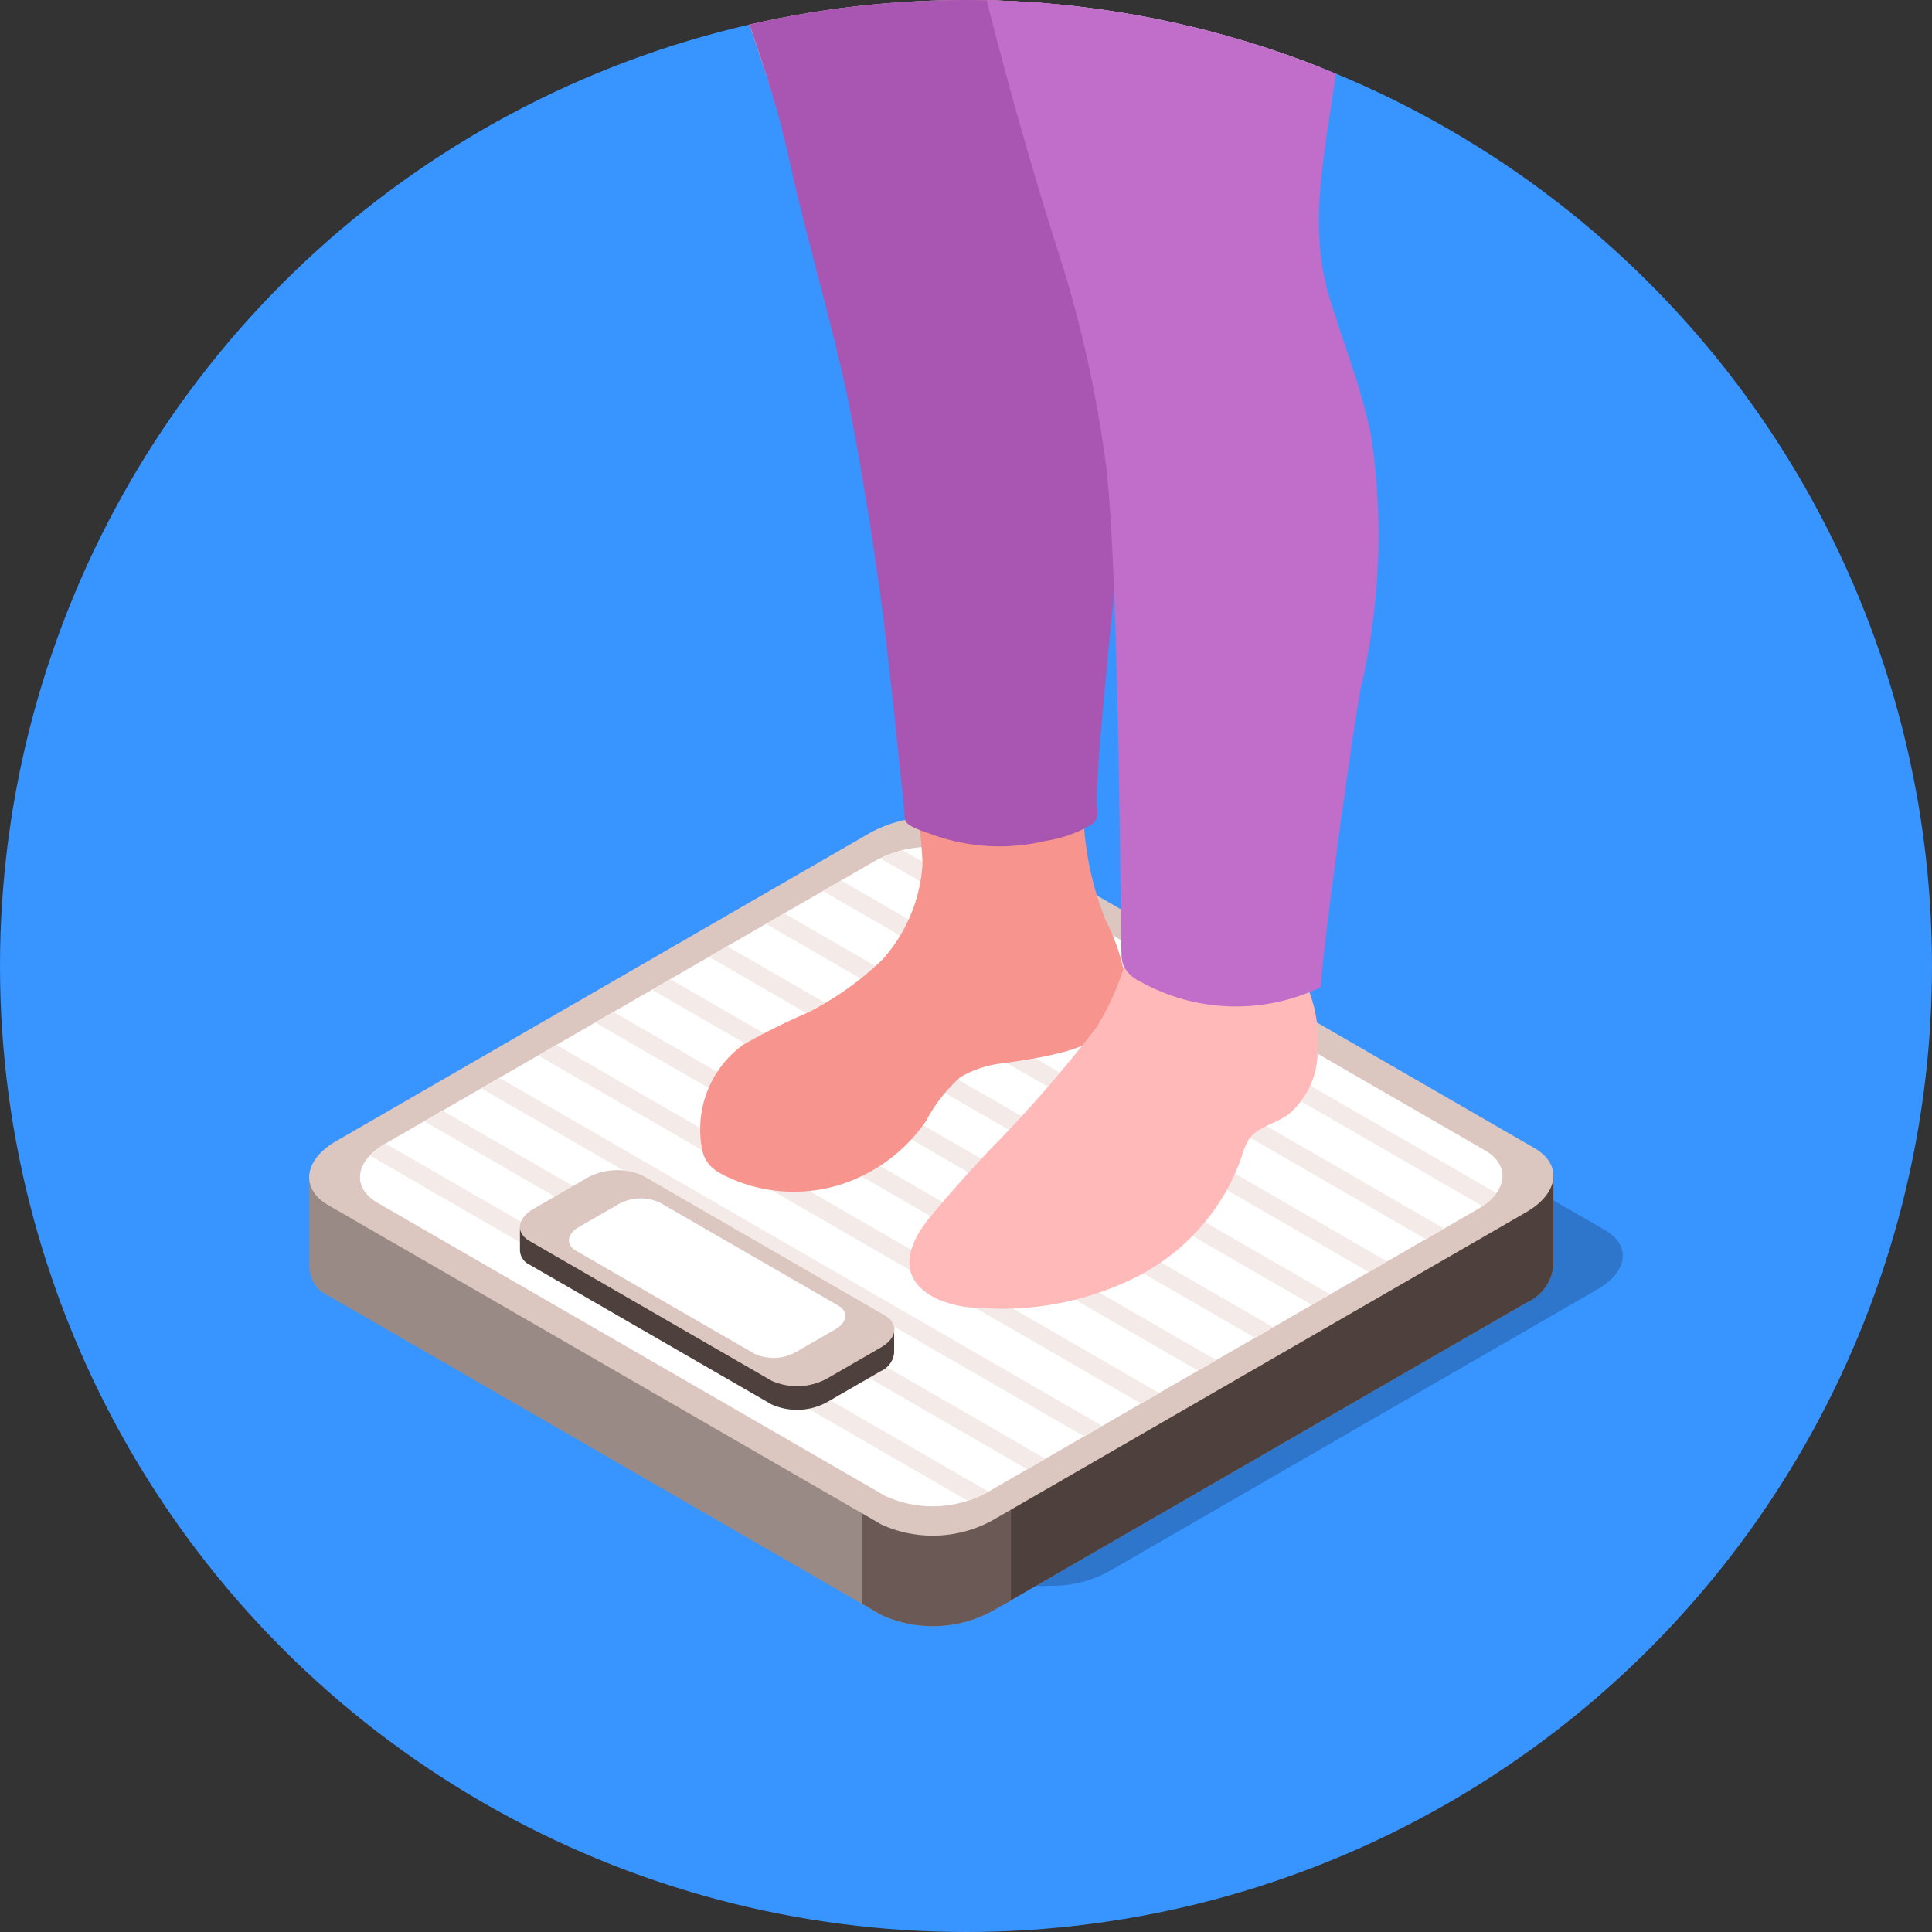<svg xmlns="http://www.w3.org/2000/svg" width="48" height="48" viewBox="0 0 48 48">
    <rect x="0" y="0" width="48" height="48" fill="#333333" stroke="none"/>
    <defs>
        <clipPath id="l0cslh47ia">
            <circle data-name="타원 281" cx="24" cy="24" r="24" transform="translate(92 1099)" style="fill:#398afa"/>
        </clipPath>
    </defs>
    <g data-name="Object / v3_img_48_fill_mission_bmi" transform="translate(-92 -1099)">
        <path data-name="사각형 782" transform="translate(92 1099)" style="fill:transparent" d="M0 0h48v48H0z"/>
        <circle data-name="타원 279" cx="24" cy="24" r="24" transform="translate(92 1099)" style="fill:#3894ff"/>
        <g data-name="마스크 그룹 13" style="clip-path:url(#l0cslh47ia)">
            <g data-name="그룹 2540">
                <path data-name="패스 16790" d="m341.258 179.095-12.607-7.279a2.828 2.828 0 0 0-2.543.106l-12.149 7.014c-.753.435-.834 1.092-.182 1.469l11.443 6.606h-1.62v.926h3.8v-.006a2.972 2.972 0 0 0 1.527-.354l12.149-7.014c.752-.435.834-1.092.182-1.468z" transform="translate(-209.382 950.467)" style="fill:rgba(0,0,0,.2)"/>
                <g data-name="그룹 2535">
                    <path data-name="패스 16791" d="M337.347 180.452a.121.121 0 0 1 0-.015v-2.214l-1.362 1.04-12.858-7.424a3.082 3.082 0 0 0-2.772.115l-12.6 7.275-1.317-1.006v2.232a.8.8 0 0 0 .476.745l13.741 7.934a3.083 3.083 0 0 0 2.772-.115l13.241-7.644a1.13 1.13 0 0 0 .677-.918z" transform="translate(-206.753 949.994)" style="fill:#998a86"/>
                    <path data-name="패스 16792" d="M347.936 181.722v2.232a1.133 1.133 0 0 1-.679.919l-12.8 7.39-.232.134v-11.652h8.853l3.494 2.016z" transform="translate(-217.342 946.496)" style="fill:#4d403d"/>
                    <path data-name="패스 16793" d="M332.327 193.931v3.355l-.232.134-.21.121a3.083 3.083 0 0 1-2.773.114l-.482-.279v-3.445z" transform="translate(-215.208 941.471)" style="fill:#6b5955"/>
                    <path data-name="패스 16794" d="m323.126 168.208 13.741 7.933c.711.41.621 1.127-.2 1.6l-13.241 7.644a3.082 3.082 0 0 1-2.772.115l-13.741-7.933c-.711-.41-.622-1.127.2-1.6l13.241-7.645a3.083 3.083 0 0 1 2.772-.114z" transform="translate(-206.752 951.378)" style="fill:#dbc6c0"/>
                    <path data-name="패스 16795" d="m323.8 169.363 12.618 7.285c.652.377.571 1.035-.183 1.469l-12.159 7.02a2.829 2.829 0 0 1-2.545.105l-12.618-7.285c-.652-.377-.571-1.035.183-1.469l12.159-7.02a2.829 2.829 0 0 1 2.545-.105z" transform="translate(-207.529 950.929)" style="fill:#fff"/>
                    <g data-name="그룹 2533">
                        <path data-name="패스 16796" d="m324.24 189.67-.011.006a2.556 2.556 0 0 1-.506.22l-14.852-8.575a1.64 1.64 0 0 1 .379-.294l.009-.006z" transform="translate(-207.679 946.39)" style="fill:#f4ebe9"/>
                        <path data-name="패스 16797" d="m326.485 188.351-.454.26-14.981-8.647.454-.262z" transform="translate(-208.51 946.893)" style="fill:#f4ebe9"/>
                        <path data-name="패스 16798" d="m328.77 187.032-.452.26-14.981-8.649.452-.26z" transform="translate(-209.381 947.396)" style="fill:#f4ebe9"/>
                        <path data-name="패스 16799" d="m331.055 185.712-.454.26-14.981-8.649.454-.262z" transform="translate(-210.252 947.899)" style="fill:#f4ebe9"/>
                        <path data-name="패스 16800" d="m333.342 184.391-.454.262-14.98-8.653.454-.262z" transform="translate(-211.123 948.402)" style="fill:#f4ebe9"/>
                        <path data-name="패스 16801" d="m335.629 183.072-.454.262-14.981-8.649.454-.262z" transform="translate(-211.994 948.905)" style="fill:#f4ebe9"/>
                        <path data-name="패스 16802" d="m337.915 181.752-.454.262-14.981-8.649.454-.262z" transform="translate(-212.865 949.407)" style="fill:#f4ebe9"/>
                        <path data-name="패스 16803" d="m340.2 180.43-.454.262-14.981-8.649.454-.262z" transform="translate(-213.737 949.911)" style="fill:#f4ebe9"/>
                        <path data-name="패스 16804" d="m342.489 179.111-.454.262-14.981-8.649.454-.262z" transform="translate(-214.608 950.414)" style="fill:#f4ebe9"/>
                        <path data-name="패스 16805" d="M344.664 177.768a1.363 1.363 0 0 1-.346.324l-14.968-8.642a2.638 2.638 0 0 1 .56-.2z" transform="translate(-215.483 950.875)" style="fill:#f4ebe9"/>
                    </g>
                    <g data-name="그룹 2534">
                        <path data-name="패스 16806" d="M323.782 186.355v.187l-5.836-3.37a1.547 1.547 0 0 0-1.39.058l-1.147.662h-.517v.551a.407.407 0 0 0 .237.354l6.01 3.47a1.547 1.547 0 0 0 1.39-.058l1.325-.765a.559.559 0 0 0 .335-.459v-.6z" transform="translate(-209.974 945.623)" style="fill:#4d403d"/>
                        <path data-name="패스 16807" d="m321.141 187.318-6.01-3.47c-.356-.206-.311-.564.1-.8l1.324-.765a1.547 1.547 0 0 1 1.39-.058l6.01 3.47c.356.206.311.565-.1.8l-1.325.765a1.548 1.548 0 0 1-1.389.058z" transform="translate(-209.974 945.985)" style="fill:#dbc6c0"/>
                        <path data-name="패스 16808" d="m321.472 187.084-4.436-2.561c-.263-.152-.23-.417.074-.592l.977-.565a1.142 1.142 0 0 1 1.026-.043l4.436 2.561c.263.152.23.417-.074.592l-.977.564a1.14 1.14 0 0 1-1.026.044z" transform="translate(-210.724 945.552)" style="fill:#fff"/>
                    </g>
                </g>
                <g data-name="그룹 2536">
                    <path data-name="패스 16809" d="M319.312 63.8a7.778 7.778 0 0 0-.585 1.606q-.974 3.4-2.241 6.7a9.841 9.841 0 0 0-.651 2.148 3.056 3.056 0 0 0 .422 2.157 1.013 1.013 0 0 0 .743.489 1.222 1.222 0 0 0 .892-.55 15.305 15.305 0 0 0 1.763-2.751c1.5-2.84 2.655-5.989 2.417-9.191a2.611 2.611 0 0 0-.326-1.232c-.754-1.176-1.958-.252-2.434.624z" transform="translate(-210.32 991.503)" style="fill:#ffb78c"/>
                    <path data-name="패스 16810" d="M315.456 65.488c-.293-.67-.741-1.292-1.068-1.941a49.2 49.2 0 0 1-2.217-5.438 3.576 3.576 0 0 1-.267-1.693 2.938 2.938 0 0 1 .287-1.1.444.444 0 0 0-.262-.628c-.354-.1-.417.231-.5.48a2.057 2.057 0 0 1-.086-.672l-.063-3.678a4.975 4.975 0 0 0-.046-.718 2.524 2.524 0 0 0-.163-.564.873.873 0 0 0-.2-.308.38.38 0 0 0-.338-.1c-.209.052-.291.3-.319.517-.115.875.073 1.773-.087 2.641a.857.857 0 0 1-.227.478c-.144.114-.39.056-.552.027-.295-.051-.8-.117-.983.17a1.513 1.513 0 0 0-.165.915c0 .041.006.081.009.121a13.758 13.758 0 0 0 .535 2.839 11.862 11.862 0 0 0 .651 1.219 4.956 4.956 0 0 1 .314 1.387c.124 1.1.22 2.185.328 3.286.063.631.137 1.261.236 1.889a14 14 0 0 0 2.37 6.238 2.462 2.462 0 0 0 .7.694 1.007 1.007 0 0 0 .951.07 1.462 1.462 0 0 0 .483-.49 5.689 5.689 0 0 0 .758-1.2 6.135 6.135 0 0 0 .334-1.485 6.285 6.285 0 0 0-.279-2.578 2.42 2.42 0 0 0-.134-.378z" transform="translate(-207.425 996.647)" style="fill:#ffb78c"/>
                    <path data-name="패스 16811" d="M306.819 54.663a.807.807 0 0 0-.067.428 3.949 3.949 0 0 0 .28 1.086 5.1 5.1 0 0 0 .491 1.067.516.516 0 0 0 .246.228.162.162 0 0 0 .1 0 .193.193 0 0 0 .071-.051.959.959 0 0 0 .145-.761c.031.03.08-.009.1-.045a1.988 1.988 0 0 0 .272-.911c.03-.319.023-.641.064-.958a.1.1 0 0 1 .034-.077.123.123 0 0 1 .075-.012.441.441 0 0 0 .4-.417.987.987 0 0 0-.188-.6.821.821 0 0 0-.42-.382.621.621 0 0 0-.633.23 1.333 1.333 0 0 0-.251.659c-.025.17-.024.339-.038.508-.133-.041-.18-.188-.334-.207a.368.368 0 0 0-.347.215z" transform="translate(-206.872 995.075)" style="fill:#ffe5cc"/>
                    <path data-name="패스 16812" d="M312.129 49.844a.774.774 0 0 0 .089.407c.07.123.162.233.239.352a2.006 2.006 0 0 1 .249.6 3.562 3.562 0 0 1 .029.706q.028.74.128 1.475c.155-.261.349-.5.518-.748a1.78 1.78 0 0 0 .347-.848 1.955 1.955 0 0 0-.163-.862 4.083 4.083 0 0 0-.173-.391.587.587 0 0 0-.115-.165c-.062-.057-.143-.088-.209-.139-.16-.126-.181-.326-.286-.487a.478.478 0 0 0-.423-.206.31.31 0 0 0-.23.306z" transform="translate(-208.921 996.491)" style="fill:#ffe5cc"/>
                    <path data-name="패스 16813" d="M331.578 147.057a4.725 4.725 0 0 0-.406-1.1 7.687 7.687 0 0 1-.571-2.993 14.759 14.759 0 0 1 .116-3.5c.2-1.051.494-2.129.675-3.2.435-2.574-.184-5.218-.474-7.774-.378-3.321-1.177-6.588-1.51-9.906-.41-4.093-1.388-8.31-4.023-11.468a6.681 6.681 0 0 0-2.458-1.967c-.479-.2-1.147-.054-1.559-.382-.27-.215-.678-.959-.495-1.3-1.838 3.472-1.685 7.86-1.064 11.624a30.4 30.4 0 0 0 .708 3.174c.75 2.7 1.819 5.294 2.626 7.972a70.286 70.286 0 0 1 1.973 8.392c.28 1.633 1.6 9.176 1.48 10.03a3.916 3.916 0 0 1-1 2.256 7.809 7.809 0 0 1-1.819 1.292 16.352 16.352 0 0 0-1.629.809 2.59 2.59 0 0 0-.919 1.237 2.627 2.627 0 0 0-.106 1.32c.074.421.311.579.7.755a3.884 3.884 0 0 0 2.694.177 4.091 4.091 0 0 0 2.18-1.6 3.815 3.815 0 0 1 .852-1.086 2.582 2.582 0 0 1 1.1-.348c.448-.069.9-.134 1.336-.246a3.254 3.254 0 0 0 1.336-.633 1.551 1.551 0 0 0 .257-1.535z" transform="translate(-211.687 975.942)" style="fill:#f6948d"/>
                    <path data-name="패스 16814" d="M342.506 117.825c.013-.122.025-.244.036-.367a35.789 35.789 0 0 0-.025-5.554 9.889 9.889 0 0 0-.933-4.291 10.574 10.574 0 0 1-5.776 4.515c-.87.275-2.113.405-2.8 1.065a3.951 3.951 0 0 0-.894 2.393 41.15 41.15 0 0 0 .758 11.263c.248 1.434.525 2.863.8 4.292.548 2.815 1.831 5.416 2.3 8.253a61.76 61.76 0 0 1 .2 7.05 6.811 6.811 0 0 1-.979 3.7 33.139 33.139 0 0 1-2.65 3.047 34.26 34.26 0 0 0-1.5 1.689c-.594.725-.82 1.524.139 2.015a2.721 2.721 0 0 0 1.1.24 7.457 7.457 0 0 0 3.917-.784 5.318 5.318 0 0 0 2.588-2.978 1.582 1.582 0 0 1 .173-.42c.227-.331.685-.395 1-.638a2.033 2.033 0 0 0 .711-1.545 3.467 3.467 0 0 0-.305-1.731c-.418-1.086.1-2.337.327-3.4l.857-4a11.825 11.825 0 0 0 .391-3.634 15.823 15.823 0 0 0-1.2-3.879c-1.353-3.624-.032-7.765.844-11.341a37.575 37.575 0 0 0 .921-4.96z" transform="translate(-215.936 974.36)" style="fill:#feb9b8"/>
                    <path data-name="패스 16815" d="M319.988 64.882a9.738 9.738 0 0 1-.433 4.087c-.442 1.211-1.451 2.216-1.558 3.546a5.407 5.407 0 0 0 .891 2.866 8.881 8.881 0 0 1 .928 2.8 19.8 19.8 0 0 1 .527 3.908 13.138 13.138 0 0 1-.655 3.861 1.941 1.941 0 0 0-.152.811 1.806 1.806 0 0 0 .233.621c.971 1.846 2.084 3.829 4.01 4.631a6.876 6.876 0 0 0 3.935.2 14.144 14.144 0 0 0 8.447-5.22.96.96 0 0 0 .24-.491.989.989 0 0 0-.121-.465l-1.88-4.221a2.362 2.362 0 0 1-.217-1.969l1.676-7.136a33.026 33.026 0 0 1 .821-3.365c.4-1.148.816-2.293 1.225-3.439a4.152 4.152 0 0 0 .232-1.286c.023-.456.219-.887-.093-1.3a1.634 1.634 0 0 0-.458-.373c-1.531-.967-3.063-1.934-4.637-2.83a96.568 96.568 0 0 0-3.07-1.661 5.468 5.468 0 0 0-2.836-.943 5.557 5.557 0 0 0-2.308.728 10.905 10.905 0 0 0-1.843 1.188 13.2 13.2 0 0 0-1.557 1.72 4.33 4.33 0 0 0-1.118 1.544 6.028 6.028 0 0 0-.229 2.188z" transform="translate(-211.154 993.451)" style="fill:#ffe5cc"/>
                    <path data-name="패스 16816" d="M320.839 104.36a4.783 4.783 0 0 1-.072-2.063c-.019.1-.173.246-.225.34a2.776 2.776 0 0 0-.166.36 3.612 3.612 0 0 0-.188.765c-.274 1.928.656 3.5 1.8 4.975q.532.686 1.1 1.348a68.2 68.2 0 0 0 4.912 5.036 2.3 2.3 0 0 1 .453-1.692 7.547 7.547 0 0 1 1.253-1.226 30.367 30.367 0 0 1 2.267-1.727 21.669 21.669 0 0 1 5.676-2.756.481.481 0 0 1 .669.209 7.732 7.732 0 0 0-.364-2.732 11.73 11.73 0 0 0-.437-1.316 21.264 21.264 0 0 0-.264-.645c-.043-.1-.266-.454-.238-.553a6.75 6.75 0 0 1-2.766 3.292 15.5 15.5 0 0 1-5.948 2.878 5.928 5.928 0 0 1-2.562.137 6.461 6.461 0 0 1-4.9-4.63z" transform="translate(-211.974 976.386)" style="fill:#b38e57"/>
                    <path data-name="패스 16817" d="M323.454 78.706a4.46 4.46 0 0 1 .12 1.273 5.226 5.226 0 0 1-.321 1.8 2.8 2.8 0 0 1-1.141 1.4l1.476.218a2.947 2.947 0 0 1 .621.139 1.371 1.371 0 0 1-.243-.423 3.653 3.653 0 0 1 1.289-4.336 2.441 2.441 0 0 1 .581-.313 2.7 2.7 0 0 0-1.954 1.118 2.77 2.77 0 0 0-.277-1.32 1.637 1.637 0 0 0-1.015-.848 2.723 2.723 0 0 1 .864 1.292z" transform="translate(-212.726 985.865)" style="fill:#ffb78c"/>
                    <path data-name="패스 16818" d="M317.884 45.3a5.67 5.67 0 0 0-.753.449 5.883 5.883 0 0 0-2.3 3.391 8.656 8.656 0 0 0 .566 5.047 8.288 8.288 0 0 0 .672 1.414 10.375 10.375 0 0 0 .969 1.268q.689.806 1.4 1.6c.34.38 1.02.888 1.185 1.359.937-.95 1.78-1.986 2.654-2.992q.99-1.137 1.955-2.3c.165-.2.306-.409.473-.607a.213.213 0 0 0 .063-.2 12.354 12.354 0 0 0-.448-2.046c-.188-.744-.337-1.5-.5-2.248a20.483 20.483 0 0 0-.85-3.1 2.069 2.069 0 0 0-1.875-1.624 5.894 5.894 0 0 0-3.211.589z" transform="translate(-209.887 998.34)" style="fill:#e06641"/>
                    <path data-name="패스 16819" d="M329.187 63.835a.926.926 0 0 0 .736.188 4.688 4.688 0 0 0 1.859-.557 11.558 11.558 0 0 0 2.287-1.556 6.35 6.35 0 0 0 1.63-2.217 1.492 1.492 0 0 0 .08-1.251c-.244-.462-.825-.6-1.3-.815a5.683 5.683 0 0 1-2.076-1.973 2.26 2.26 0 0 0-.413-.471.66.66 0 0 0-1.086.278 6.31 6.31 0 0 0-.231 1.691 4.25 4.25 0 0 1-.531 1.658 10.854 10.854 0 0 1-.852 1.095 1.839 1.839 0 0 0-.4 2.151c.118.176.321.35.344.575.038.376-.335.8-.075 1.163a.408.408 0 0 0 .028.041z" transform="translate(-215.224 994.406)" style="fill:#ffb78c"/>
                    <path data-name="패스 16820" d="M319.8 67.771a10.887 10.887 0 0 0-1.433 2.373 5.881 5.881 0 0 0-.431 2.923 8.522 8.522 0 0 0 .926 2.724 4.737 4.737 0 0 0 .6 1.1c.277.3.345.111.532-.126a2.939 2.939 0 0 1 .516-.525 1.433 1.433 0 0 1 1.253-.295 2.5 2.5 0 0 1 .9.647 7.291 7.291 0 0 0 5.987 1.829c.878-.137 1.728-.436 2.612-.529a6.9 6.9 0 0 1 1.764.059c.29.045.578.1.863.172.146.035.291.073.436.113.041.011.137.059.176.041a2.377 2.377 0 0 0 .192-1.008c-.019.1-.067.2-.169.216a1.854 1.854 0 0 1-.37-.014 3.748 3.748 0 0 1-.7-.123 3.936 3.936 0 0 1-1.275-.613 3.639 3.639 0 0 1-.946-1.009 6.506 6.506 0 0 1-.712-1.857 23.924 23.924 0 0 1-.733-6.045 11.579 11.579 0 0 1 .3-2.928 22.568 22.568 0 0 0 .61-3.258 6.06 6.06 0 0 0-.1-2.408 7 7 0 0 0-1.456-2.337 20.451 20.451 0 0 1-1.341 11.093 19 19 0 0 1-3.448 5.434c-.319.35-.654.652-.963 1.01a2.564 2.564 0 0 1-1.126.844.675.675 0 0 1-.4.012.955.955 0 0 1-.3-.186 4.908 4.908 0 0 1-1.719-2.445c-.615-2.3.782-4.865 1.876-6.8.578-1.021 1.129-2.019 1.6-3.091a39.433 39.433 0 0 0-2.512 3.62c-.309.475-.664.929-1.009 1.387z" transform="translate(-211.122 993.685)" style="fill:#b38e57"/>
                    <path data-name="패스 16821" d="M326.088 55.093a7.214 7.214 0 0 0-.2-.9c-.064-.216-.264-.5-.016-.66a2.525 2.525 0 0 0 .9-1.779 7.494 7.494 0 0 0-.4-4.559 6.235 6.235 0 0 0-2.262-2.427 6.836 6.836 0 0 0-5.867-.4 5.294 5.294 0 0 0-.808.42 5.564 5.564 0 0 0-1.88 2.051 8.6 8.6 0 0 0-.466 1.225 6.99 6.99 0 0 0-.116 3.848 8.714 8.714 0 0 0 .594 1.724 3.47 3.47 0 0 0 .9 1.437c.355.231.862.215 1.132.542a1.356 1.356 0 0 1 .219.758 13.663 13.663 0 0 0 .219 1.494.912.912 0 0 0 .1.3.723.723 0 0 0 .925.15 2.146 2.146 0 0 1 .445-.21.359.359 0 0 1 .42.17c.02.05.022.106.044.155.068.157.276.178.442.222.431.115.734.52 1.159.659a1.688 1.688 0 0 0 1.121-.117 6.919 6.919 0 0 0 3.058-2.69 2.064 2.064 0 0 0 .358-.744 1.937 1.937 0 0 0-.021-.669z" transform="translate(-209.922 998.638)" style="fill:#ffe5cc"/>
                    <path data-name="패스 16822" d="M325.96 64.217a.845.845 0 1 1-.719-.955.845.845 0 0 1 .719.955z" transform="translate(-213.551 991.262)" style="fill:#ff8c8c"/>
                    <path data-name="패스 16823" d="M320.895 60.927c.183-.1.367-.2.558-.28a3.728 3.728 0 0 1 .557-.188 3.947 3.947 0 0 1 1.263-.109 17.21 17.21 0 0 0-2.083.85 2.982 2.982 0 0 1-.883.357c-.086.013-.249.01-.255-.113 0-.087.108-.11.171-.144.225-.122.446-.251.672-.373z" transform="translate(-211.941 992.372)" style="fill:#e06641"/>
                    <path data-name="패스 16824" d="M316.465 60.461a2.03 2.03 0 0 0 .812.749.928.928 0 0 0 .36.11.072.072 0 0 0 .047-.009c.033-.024.012-.074-.012-.106a6.492 6.492 0 0 0-.575-.656 2.908 2.908 0 0 0-.519-.461.187.187 0 0 0-.127-.04c-.17.033-.032.34.014.413z" transform="translate(-210.537 992.484)" style="fill:#e06641"/>
                    <path data-name="패스 16825" d="M322.582 40.025a8.329 8.329 0 0 0-4.726.921 6.63 6.63 0 0 0-2.972 3.195 7.676 7.676 0 0 0-.5 3.527c.077.933.129 2.167 1.143 2.589a2.845 2.845 0 0 0 1.369.207c1.25-.125 2.345-1.071 3.6-1.023a2.375 2.375 0 0 1 1.849 1.03 6.5 6.5 0 0 0 .667 1.045 2.167 2.167 0 0 0 1.572.507 4.6 4.6 0 0 1-.35-1.087 2.955 2.955 0 0 1-.059-1.162 1.59 1.59 0 0 1 1.2-1.406.6.6 0 0 1 .36.041.592.592 0 0 1 .216.212 1.706 1.706 0 0 1 .145 1.324 13.671 13.671 0 0 1-.468 1.287 7.172 7.172 0 0 0-.28 3.2 18.209 18.209 0 0 0 .54 2.6c.1.376.221.74.334 1.112.035.118.46 1.123.425 1.158.933-.951 1.788-1.994 2.662-3q.99-1.137 1.955-2.3c.165-.2.306-.409.473-.607a.274.274 0 0 0 .054-.081.281.281 0 0 0 .009-.12 12.368 12.368 0 0 0-.448-2.046c-.187-.744-.337-1.5-.5-2.248a15.374 15.374 0 0 0-1.415-4.321 10.053 10.053 0 0 0-1.575-2.088A7.762 7.762 0 0 0 325.6 40.8a9.012 9.012 0 0 0-3.018-.775z" transform="translate(-209.771 1000.125)" style="fill:#e06641"/>
                    <path data-name="패스 16826" d="M348.444 68.407a6.1 6.1 0 0 0-2.535-2.758 2.952 2.952 0 0 0-3.188.8 5.918 5.918 0 0 0-1.606 3.352c-.277 1.49-.636 5.172 1.908 4.489a24.786 24.786 0 0 1 .9 2.67l.917 2.756a20.593 20.593 0 0 0 1.567 3.825 6.9 6.9 0 0 0 2.9 2.865 1.855 1.855 0 0 0 .847.22 1.53 1.53 0 0 0 1.163-.733 4.539 4.539 0 0 0 .522-1.323 9.319 9.319 0 0 0 .348-1.619 10.831 10.831 0 0 0-1.006-4.535 35.869 35.869 0 0 1-1.32-4.715 22.325 22.325 0 0 0-1.417-5.294z" transform="translate(-219.892 990.432)" style="fill:#ffb78c"/>
                    <path data-name="패스 16827" d="M352.809 64.351a1.826 1.826 0 0 0 .038-.371 2.227 2.227 0 0 0-.064-.428 11.633 11.633 0 0 0-.241-.974 4.675 4.675 0 0 1-.321-1.274.662.662 0 0 1 .1-.412.589.589 0 0 1 .339-.2.483.483 0 0 1 .275 0 .434.434 0 0 1 .237.257 1.721 1.721 0 0 1 .077.351 17.476 17.476 0 0 0 .594 1.91 2.518 2.518 0 0 1 .118.792 3.207 3.207 0 0 1-.1.6 12.373 12.373 0 0 1-.474 1.674.942.942 0 0 1-.19.334.661.661 0 0 1-.74.085.546.546 0 0 1-.264-.24c-.161-.331.14-.67.264-.954a5.321 5.321 0 0 0 .352-1.15z" transform="translate(-224.171 992.246)" style="fill:#ffb78c"/>
                    <path data-name="패스 16828" d="M353.7 79.681c-.25-1.286-.684-2.528-1.024-3.793a33.585 33.585 0 0 1-.857-3.481 2.225 2.225 0 0 1-.035-.528 2.96 2.96 0 0 1 .242-.814 4.4 4.4 0 0 0 .394-2.09 2.364 2.364 0 0 0-1.008-1.424c-.144-.115-.161-.267-.282-.4-.338-.366-1-.349-1.242-.784a1.163 1.163 0 0 1 .008-.876 15.279 15.279 0 0 1 .782-2.116 3.909 3.909 0 0 0 .443-1.322.29.29 0 0 0-.022-.159c-.083-.155-.321-.076-.46.033a4.683 4.683 0 0 0-1.411 2.053 18.389 18.389 0 0 0-.653 2.433 3.335 3.335 0 0 1-.6 1.443.446.446 0 0 1-.437.2c-.17-.054-.228-.26-.275-.432a3.112 3.112 0 0 0-1.313-1.779.5.5 0 0 0-.36-.105.363.363 0 0 0-.249.346 1.007 1.007 0 0 0 .115.439 19.08 19.08 0 0 1 1.083 2.614 14.432 14.432 0 0 0 .485 1.89 2.163 2.163 0 0 0 .787.981 1.7 1.7 0 0 0 .46.214 17.144 17.144 0 0 1 .4 1.816 16.837 16.837 0 0 1 .213 4.228 9.8 9.8 0 0 0-.01 3.869 6.392 6.392 0 0 0 1.736 2.459 2.237 2.237 0 0 0 .821.588 1.471 1.471 0 0 0 1.395-.345 2.833 2.833 0 0 0 .765-1.274 7.778 7.778 0 0 0 .109-3.884z" transform="translate(-221.576 991.812)" style="fill:#ffe5cc"/>
                    <path data-name="패스 16829" d="M352.045 68.445a1.892 1.892 0 0 0-.546.781 4.972 4.972 0 0 1-.477.79 3.173 3.173 0 0 0-.74 1.265.232.232 0 0 0 0 .109c.028.087.138.116.23.118a1.421 1.421 0 0 0 .954-.386 3.5 3.5 0 0 0 .642-.83c.138-.229.323-.494.59-.484a.189.189 0 0 1 .186.121c.02.088-.058.166-.132.219a3.7 3.7 0 0 0-.949.7 1.988 1.988 0 0 0-.21.408 6.214 6.214 0 0 0-.489 1.508c-.018.132 0 .312.136.332a.261.261 0 0 0 .178-.062 3.932 3.932 0 0 0 .982-.949c.092-.126.2-.27.35-.285.185-.019.325.152.48.254a.745.745 0 0 0 .891-.072.891.891 0 0 0 .193-.928 1.626 1.626 0 0 0-.863-.879 3.442 3.442 0 0 0-.267-1.427.816.816 0 0 0-.652-.4.668.668 0 0 0-.487.097z" transform="translate(-223.457 989.327)" style="fill:#ffb78c"/>
                    <path data-name="패스 16830" d="M326.738 106.352a.632.632 0 0 0-.058.156.109.109 0 0 0 .165.124.45.45 0 0 0 .173-.222 1.285 1.285 0 0 0 .179-.636c-.017-.22-.318-.865-.534-.441-.179.352.23.65.075 1.019z" transform="translate(-214.442 975.282)" style="fill:#ffb78c"/>
                </g>
            </g>
            <g data-name="그룹 2541">
                <path data-name="패스 16831" d="M92.208 730.828c-.35-4.876-1.132-9.674-1.626-14.529l-.513-5.041-.154-1.512a1.261 1.261 0 0 0-.253-.764 1.484 1.484 0 0 0-.4-.258 8.184 8.184 0 0 1-3-3.592L84.7 702.28a4.311 4.311 0 0 0-1.495-1.733 1.73 1.73 0 0 1-.639-.628c-.106-.172-.259-.915-.372-.99s-.214.07-.258.185a26.681 26.681 0 0 0-1.559 11.486 32.412 32.412 0 0 0 .994 6.3c.926 3.065 2.305 5.819 2.993 8.965.458 2.1 1.155 4.33 1.553 6.433q.461 2.439.779 4.9c.107.829.464 4.14.534 4.97a.366.366 0 0 0 .025.125c.071.157.59.3.748.362a4.894 4.894 0 0 0 2.717.13 3.28 3.28 0 0 0 1.111-.38.424.424 0 0 0 .146-.129.476.476 0 0 0 .031-.308c-.092-.751.684-7.489.666-8.271s-.41-2.097-.466-2.869z" transform="translate(27.245 377.109)" style="fill:#a955b2"/>
                <path data-name="패스 16832" d="M102.422 733.334c-.236-1.2-.7-2.338-1.052-3.508-.68-2.262.234-4.641.292-6.966.06-2.409.763-4.823 1.067-7.216l.018-.148q.032-.26.061-.519a36.715 36.715 0 0 0-.259-9.882c-.256-1.572-1.284-3.143-1.96-4.594.3.608-.819 1.2-1.21 1.463a11.336 11.336 0 0 1-5.859 1.936 10.7 10.7 0 0 1-1.373-.032c-.565-.05-1.125-.143-1.69-.186a6.923 6.923 0 0 1-1.95-.07 3.348 3.348 0 0 1-1.309-1.3 16.884 16.884 0 0 0-.134 3.937 7.483 7.483 0 0 0 .788 2.673 4.249 4.249 0 0 0 1.762 1.617 2.989 2.989 0 0 1 .786.587 2.532 2.532 0 0 1 .425 1.255 108.485 108.485 0 0 0 3.947 16.762 30.259 30.259 0 0 1 1.023 4.639c.356 2.275.389 11.706.42 12.4a.935.935 0 0 0 .033.245.855.855 0 0 0 .429.43 4.873 4.873 0 0 0 4.49.141c.009-.669.767-6.221.984-7.385a16.751 16.751 0 0 0 .271-6.279z" transform="translate(23.649 376.527)" style="fill:#c16dca"/>
            </g>
        </g>
    </g>
</svg>
